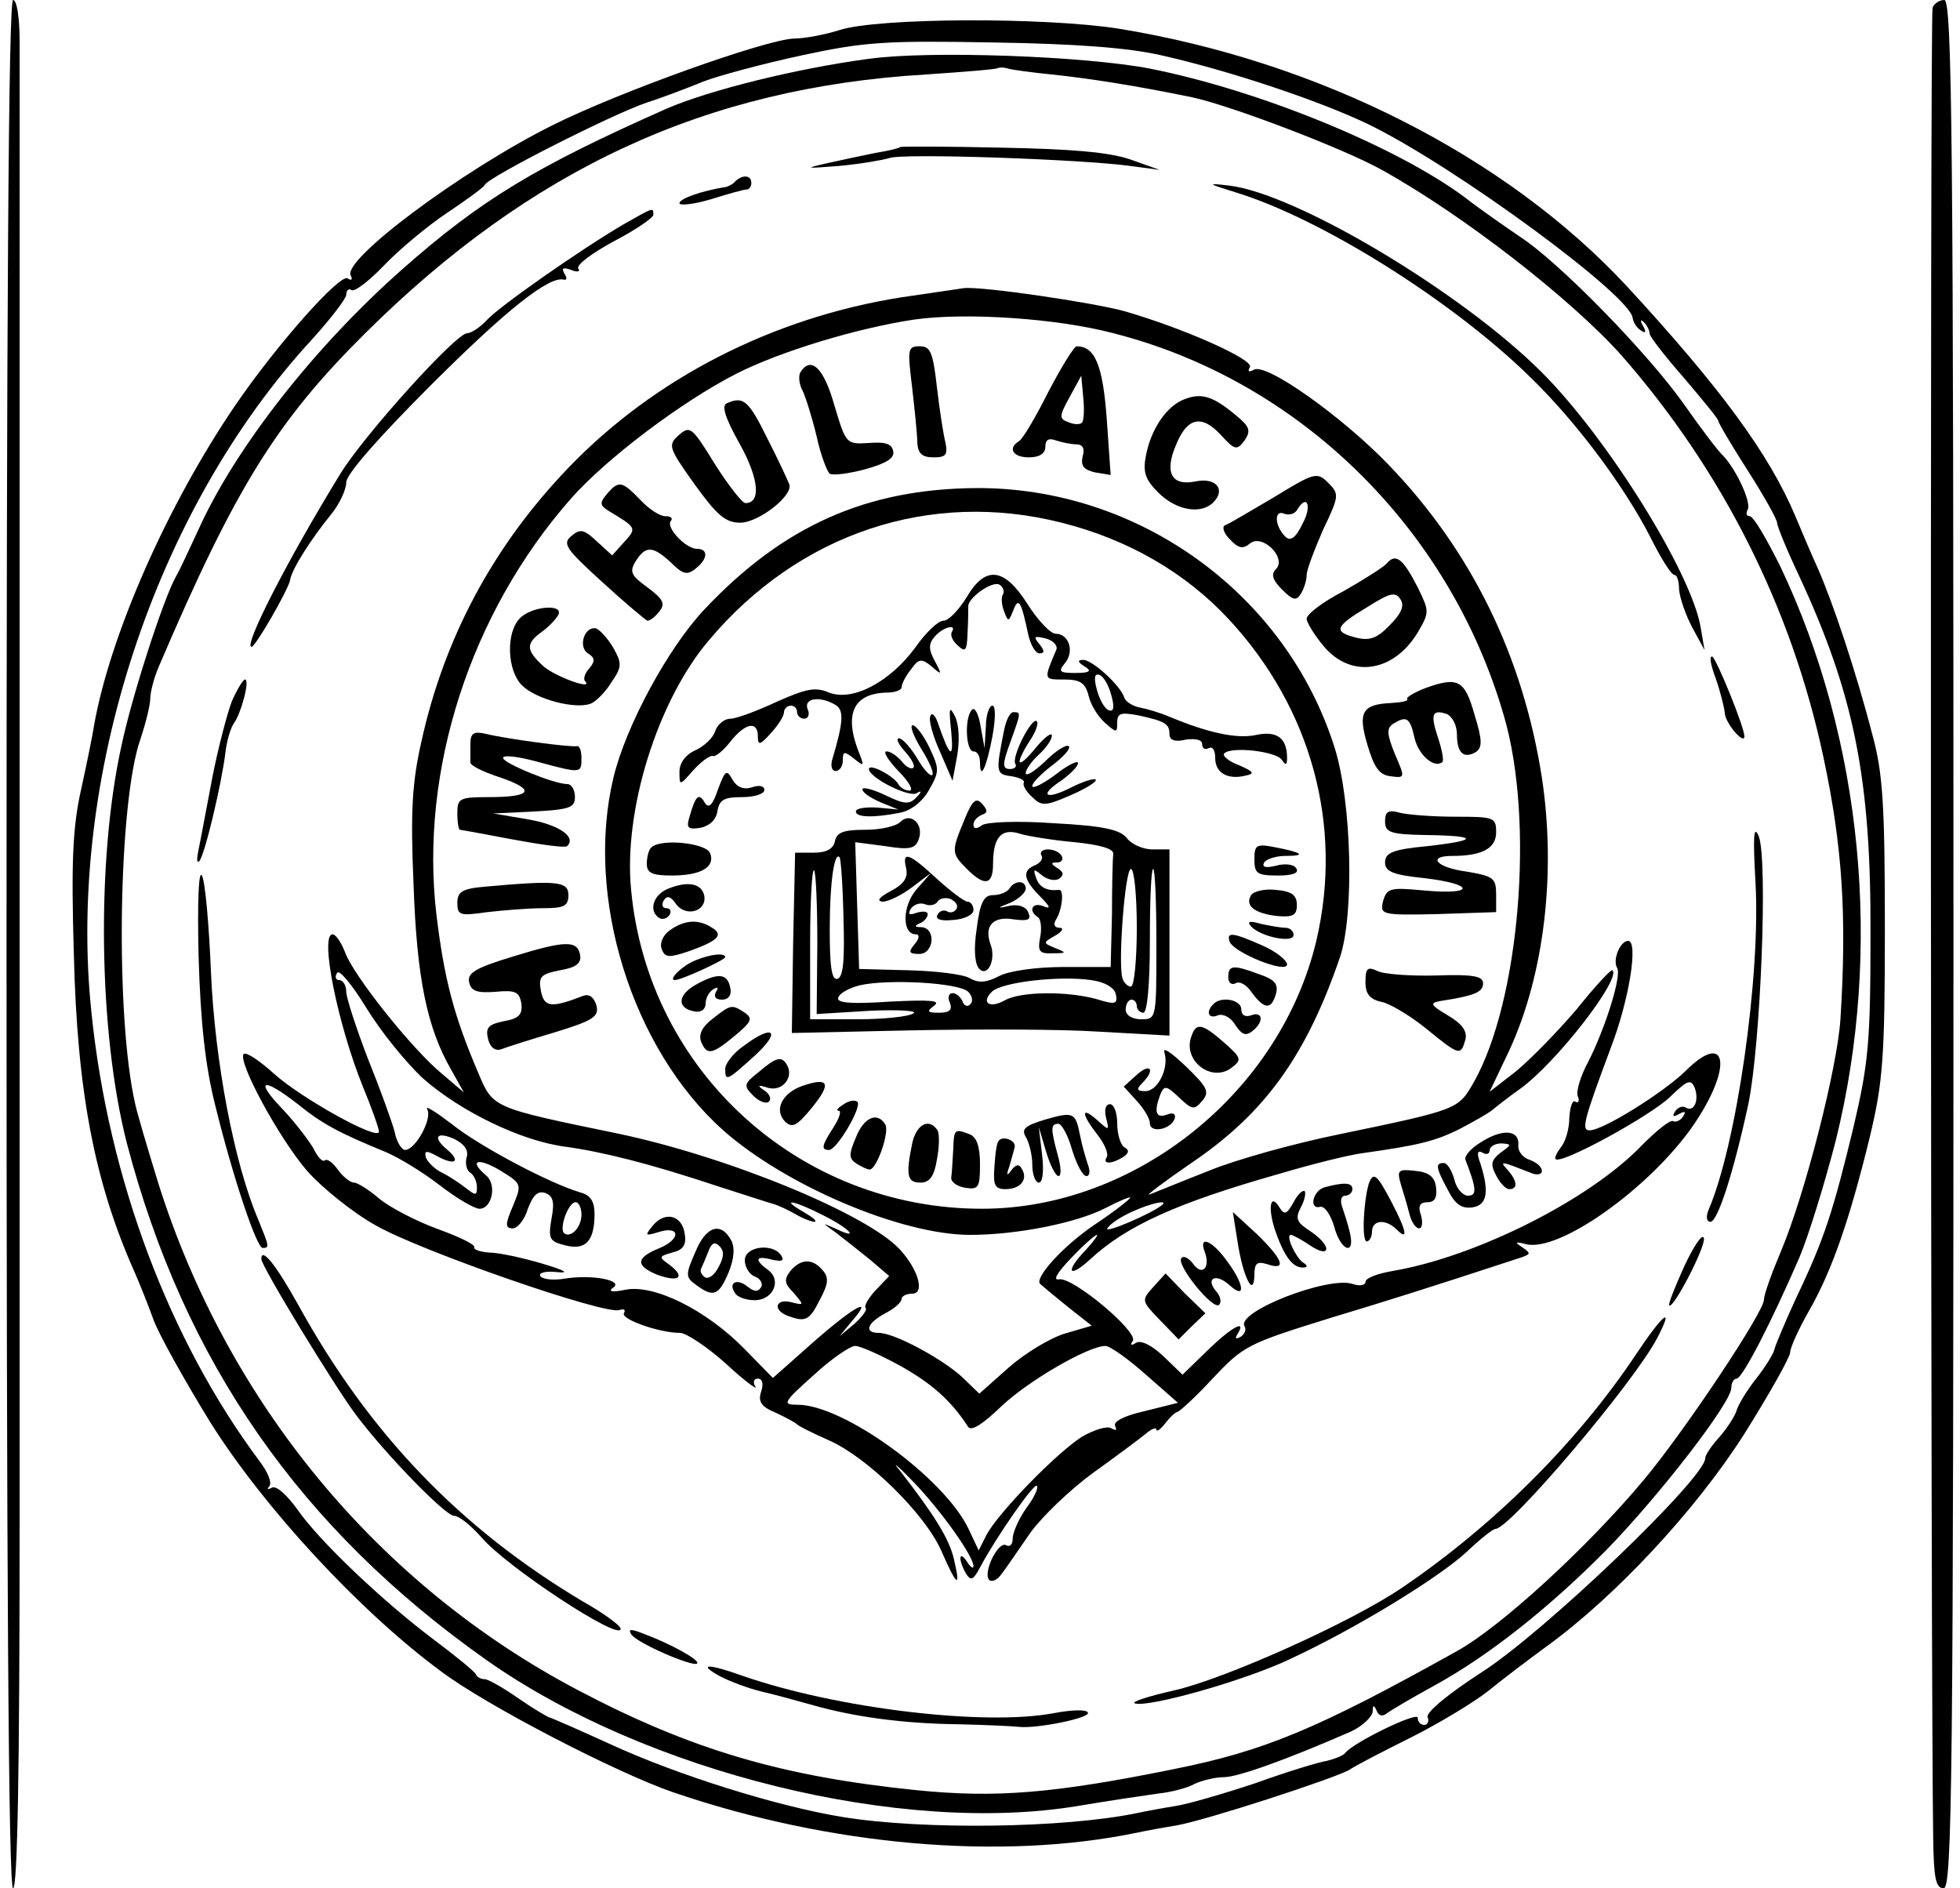 <?xml version="1.0" standalone="no"?>
<!DOCTYPE svg PUBLIC "-//W3C//DTD SVG 20010904//EN"
 "http://www.w3.org/TR/2001/REC-SVG-20010904/DTD/svg10.dtd">
<svg version="1.0" xmlns="http://www.w3.org/2000/svg"
 width="300pt" height="289pt" viewBox="0 0 300 289"
 preserveAspectRatio="xMidYMid meet">
<g transform="translate(0,289) scale(0.1,-0.1)"
fill="#000000" stroke="none">
<path d="M10 1445 c0 -957 3 -1445 10 -1445 7 0 10 191 10 553 0 726 0 2195 0
2275 0 34 -4 62 -10 62 -7 0 -10 -488 -10 -1445z"/>
<path d="M2958 2878 c-4 -11 -3 -2557 1 -2805 1 -58 4 -73 16 -73 13 0 15 167
15 1445 0 1228 -2 1445 -14 1445 -8 0 -16 -6 -18 -12z"/>
<path d="M1285 2844 c-22 -7 -53 -13 -70 -13 -44 -2 -266 -81 -370 -133 -140
-70 -323 -207 -308 -230 3 -6 1 -8 -5 -4 -12 7 -109 -102 -173 -196 -102 -150
-190 -348 -215 -488 -2 -14 -11 -58 -20 -99 -13 -58 -15 -113 -11 -250 5 -213
32 -351 93 -488 8 -18 21 -51 29 -73 8 -22 47 -92 87 -157 81 -129 227 -288
353 -381 69 -52 268 -155 355 -185 240 -82 502 -105 710 -62 14 3 41 8 60 11
46 8 239 71 265 85 10 7 53 29 95 50 42 21 95 53 118 71 22 18 63 49 89 68
105 76 228 208 302 324 39 62 71 119 71 126 0 7 13 36 29 64 35 61 62 139 93
266 20 84 23 120 23 320 0 187 -3 237 -19 295 -25 97 -61 204 -84 256 -11 24
-26 60 -34 79 -40 95 -115 197 -258 352 -185 199 -471 344 -777 394 -114 18
-369 17 -428 -2z m494 -39 c102 -23 240 -69 315 -105 132 -64 403 -263 405
-297 1 -6 6 -15 13 -19 7 -5 8 -2 3 7 -5 8 -4 11 1 6 5 -5 9 -13 9 -18 0 -4
24 -35 53 -68 28 -33 52 -62 52 -65 0 -3 20 -37 45 -76 25 -39 45 -75 45 -80
0 -5 15 -42 34 -82 84 -181 110 -310 109 -548 0 -165 -3 -197 -26 -295 -31
-128 -44 -170 -88 -262 -17 -37 -32 -73 -33 -78 -1 -6 -13 -26 -28 -45 -15
-19 -28 -41 -30 -49 -2 -7 -13 -25 -25 -39 -13 -14 -23 -29 -23 -34 0 -30
-246 -266 -343 -328 -48 -31 -84 -60 -82 -68 3 -6 0 -12 -5 -12 -6 0 -10 5
-10 11 0 10 -99 -38 -111 -54 -3 -4 -16 -9 -28 -12 -13 -2 -62 -17 -109 -34
-48 -16 -103 -32 -122 -35 -19 -3 -46 -8 -60 -11 -111 -23 -327 -26 -450 -6
-99 16 -253 64 -357 112 -46 21 -87 39 -91 40 -4 1 -26 14 -49 30 -23 16 -46
29 -51 29 -6 0 -12 3 -14 8 -2 4 -30 27 -62 51 -79 59 -178 153 -211 201 -16
22 -32 37 -39 33 -6 -3 -8 -3 -4 2 5 5 -2 22 -15 39 -138 185 -231 432 -257
686 -38 359 97 770 338 1031 28 31 52 62 52 68 0 7 4 10 8 7 5 -3 27 14 50 38
23 24 66 60 96 80 30 20 56 39 58 43 5 12 197 109 248 126 25 8 64 23 86 32
23 9 90 27 150 40 97 21 129 23 294 20 126 -2 208 -8 259 -20z"/>
<path d="M1330 2800 c-112 -15 -244 -48 -309 -76 -201 -89 -285 -140 -404
-245 -134 -118 -256 -273 -313 -399 -14 -30 -29 -63 -35 -73 -19 -34 -67 -182
-83 -258 -39 -176 -35 -440 8 -608 88 -336 266 -591 551 -792 244 -172 635
-268 905 -223 47 8 102 16 123 19 20 2 46 9 56 15 11 5 31 10 44 10 22 0 99
28 195 70 17 8 32 22 33 30 0 11 2 11 6 2 3 -8 9 -10 16 -4 7 5 39 24 72 42
84 46 177 120 264 208 80 82 191 225 191 248 0 8 4 14 8 14 9 0 54 88 96 185
14 33 39 114 56 180 72 291 41 613 -85 878 -21 42 -41 77 -47 77 -5 0 -6 4 -3
10 6 10 -16 59 -37 82 -8 7 -35 43 -61 80 -56 79 -192 218 -251 256 -22 15
-61 42 -84 60 -105 78 -315 164 -482 197 -98 19 -335 28 -430 15z m280 -24
c57 -6 128 -17 215 -35 57 -12 231 -78 290 -111 126 -70 290 -198 367 -284
154 -176 260 -385 309 -615 29 -136 36 -242 26 -401 -5 -75 -54 -267 -91 -355
-14 -33 -26 -66 -26 -74 0 -19 -122 -202 -184 -276 -86 -103 -219 -225 -286
-262 -215 -120 -295 -153 -435 -181 -183 -37 -271 -44 -391 -32 -207 21 -346
62 -519 153 -306 161 -537 440 -643 777 -16 52 -32 106 -35 120 -31 135 -26
463 8 559 8 24 15 52 15 62 0 10 6 33 14 51 116 271 179 373 315 508 254 252
522 376 858 396 59 4 110 8 111 10 2 1 9 1 15 -1 7 -2 37 -6 67 -9z"/>
<path d="M1378 2665 c-2 -2 -19 -6 -38 -9 -19 -4 -53 -11 -75 -16 -35 -8 -32
-8 19 -4 33 3 67 9 77 12 19 8 298 -2 369 -12 l45 -6 -45 16 c-32 11 -90 16
-197 18 -84 2 -153 2 -155 1z"/>
<path d="M1126 2613 c-4 -5 -11 -8 -14 -9 -38 -6 -72 -18 -72 -25 0 -4 21 -2
48 6 26 8 50 15 55 15 4 0 7 5 7 10 0 12 -13 13 -24 3z"/>
<path d="M1890 2596 c132 -40 334 -167 453 -284 70 -68 143 -166 183 -244 16
-32 32 -58 37 -58 4 0 7 -10 7 -22 1 -13 10 -39 20 -58 l19 -35 -6 35 c-14 83
-142 289 -243 390 -123 123 -376 274 -479 286 -34 4 -33 3 9 -10z"/>
<path d="M955 2547 c-65 -38 -191 -126 -210 -147 -10 -11 -24 -20 -30 -20 -17
0 -157 -155 -194 -215 -81 -132 -149 -265 -136 -265 6 0 56 87 59 102 2 16 32
63 63 101 13 16 23 38 23 49 0 12 49 68 129 148 117 117 182 168 204 162 5 -1
5 3 1 9 -5 9 -2 10 10 6 9 -4 15 -3 11 2 -3 6 22 24 55 42 33 17 60 36 60 40
0 12 1 12 -45 -14z"/>
<path d="M1380 2435 c-197 -31 -379 -124 -511 -262 -114 -119 -189 -259 -224
-418 -14 -62 -17 -106 -12 -219 5 -145 21 -220 58 -284 l19 -34 -34 29 c-45
37 -136 151 -148 186 -6 15 -14 27 -19 27 -20 0 8 -138 46 -232 14 -34 25 -65
25 -70 0 -15 -119 51 -161 89 -22 20 -42 33 -46 30 -10 -11 54 -129 97 -179
23 -26 70 -64 106 -84 71 -40 351 -137 372 -129 7 2 10 1 7 -5 -5 -9 54 -30
86 -30 9 0 41 -21 70 -47 29 -27 50 -42 45 -35 -4 7 -2 12 4 12 7 0 9 -8 5
-20 -5 -15 0 -23 22 -32 15 -7 30 -15 33 -18 3 -3 25 -14 50 -25 58 -26 146
-112 171 -169 24 -55 30 -58 19 -12 -7 31 -31 69 -84 137 -12 14 -1 5 23 -20
43 -45 91 -113 91 -128 0 -5 -5 -1 -10 7 -5 8 -10 11 -10 5 0 -5 4 -16 9 -24
7 -11 11 -9 21 10 25 47 83 130 87 125 3 -3 -4 -18 -16 -34 -12 -17 -21 -38
-21 -47 0 -9 -4 -13 -10 -10 -12 7 -36 -42 -26 -53 4 -4 13 0 19 9 7 9 26 37
44 63 18 25 61 66 95 91 35 25 71 52 81 60 9 8 17 11 17 7 0 -4 6 0 13 9 7 9
15 17 19 18 4 1 28 23 53 50 49 52 53 54 185 95 70 21 144 44 290 92 13 5 13
6 0 15 -12 8 -11 9 5 5 50 -14 190 85 257 182 61 89 52 147 -13 82 -33 -32
-125 -90 -146 -90 -13 0 -9 15 32 125 29 75 43 165 27 165 -12 0 -24 -29 -17
-41 8 -11 -18 -93 -44 -144 -12 -22 -19 -46 -16 -53 3 -7 1 -11 -4 -8 -4 3 -8
-8 -9 -25 0 -17 -6 -37 -13 -45 -6 -8 -10 -16 -8 -18 8 -9 145 66 175 95 27
26 32 28 38 14 7 -19 -1 -38 -14 -30 -5 3 -12 0 -16 -6 -5 -8 -3 -9 6 -4 9 5
11 4 6 -4 -4 -6 -11 -9 -15 -7 -4 3 -25 -14 -47 -36 -80 -84 -254 -171 -381
-193 -24 -4 -43 -11 -43 -17 0 -5 -9 -7 -20 -3 -38 12 -179 -43 -165 -65 3 -5
0 -12 -6 -16 -8 -4 -9 -3 -5 4 15 24 -9 11 -46 -25 l-38 -37 -29 28 c-18 17
-34 25 -42 21 -7 -5 -10 -4 -5 3 8 14 -92 98 -113 94 -10 -2 -3 10 18 32 19
20 37 36 40 36 2 0 -5 -10 -17 -23 -32 -33 -27 -45 6 -15 56 52 133 87 292
132 47 14 103 28 125 31 85 12 111 18 149 37 21 11 44 24 50 29 6 5 25 20 42
32 55 39 156 169 142 182 -2 2 -27 -25 -55 -60 -29 -34 -71 -77 -93 -95 l-40
-31 30 63 c54 117 72 273 50 418 -29 186 -108 347 -234 478 -71 74 -189 158
-207 146 -7 -4 -10 -3 -6 4 8 11 -102 60 -193 86 -48 13 -216 38 -245 35 -5
-1 -48 -7 -95 -14z m324 -55 c284 -72 515 -298 598 -586 47 -160 24 -436 -46
-560 -24 -42 -23 -42 -206 -80 -69 -14 -159 -39 -200 -56 -41 -16 -82 -33 -90
-36 -8 -3 20 18 62 47 113 76 177 164 229 316 22 66 18 237 -8 320 -74 236
-300 399 -548 398 -169 -1 -297 -58 -418 -187 -55 -59 -119 -177 -138 -256
-44 -183 28 -415 168 -540 96 -85 273 -160 378 -160 71 0 162 18 207 41 21 11
38 18 38 16 0 -2 -24 -21 -54 -41 -49 -33 -93 -82 -84 -91 2 -2 20 -17 41 -34
l38 -30 -41 -12 c-23 -7 -61 -30 -86 -52 l-45 -40 -27 26 c-31 28 -103 67
-127 67 -23 0 -18 15 10 30 14 7 25 17 25 22 0 4 7 8 16 8 20 0 10 36 -18 67
-50 55 -265 143 -432 178 -194 40 -191 39 -214 93 -38 89 -52 144 -64 242 -26
221 52 462 206 637 55 62 169 148 253 191 67 34 185 70 273 83 78 11 217 2
304 -21z m-79 -290 c103 -26 190 -77 256 -148 126 -136 175 -315 134 -491 -55
-233 -277 -411 -512 -411 -279 0 -511 210 -537 488 -12 121 40 289 119 382
138 164 339 231 540 180z m-977 -851 c57 -50 149 -95 217 -104 58 -8 130 -26
235 -61 41 -13 80 -26 85 -27 6 -2 20 -8 32 -15 12 -7 25 -12 30 -12 4 1 -3 7
-17 15 -38 22 -15 18 30 -5 42 -21 57 -39 18 -20 -21 9 -20 9 2 -7 13 -10 37
-29 53 -42 l28 -24 -21 -22 c-11 -12 -18 -24 -15 -27 3 -2 -5 -13 -17 -24
l-23 -19 19 23 c34 39 5 24 -59 -32 l-62 -55 -44 45 c-58 59 -138 99 -182 90
-19 -4 -27 -3 -19 3 18 11 -31 21 -74 14 -17 -3 -34 -1 -37 4 -3 5 8 8 26 6
20 -2 11 3 -23 13 -30 9 -67 17 -82 17 -14 1 -24 5 -22 8 2 4 -23 16 -56 28
-33 12 -73 33 -89 46 -16 14 -34 25 -39 25 -6 0 -17 9 -25 20 -8 11 -16 17
-20 14 -3 -3 -11 5 -17 18 -7 12 -28 40 -48 61 -43 45 -30 49 24 7 37 -30 63
-44 134 -73 19 -8 56 -30 83 -51 26 -20 53 -36 61 -36 19 0 27 37 10 51 -27
23 -13 28 21 8 34 -21 34 -21 20 -55 -12 -28 -12 -34 0 -34 7 0 18 13 23 30 8
21 15 28 27 24 12 -5 14 -14 9 -40 -5 -30 -3 -34 21 -40 31 -8 45 6 45 48 0
19 -6 29 -22 33 -47 14 -155 71 -197 105 -25 19 -41 29 -37 22 8 -14 -18 -62
-34 -62 -5 0 -13 12 -16 28 -4 15 -22 65 -41 112 -18 47 -33 93 -33 102 0 10
-5 18 -11 18 -5 0 -7 5 -3 11 3 6 23 -18 45 -54 22 -36 61 -84 87 -108z m66
-121 c-2 -9 0 -19 6 -23 5 -3 10 -13 10 -22 0 -13 -2 -13 -16 -2 -9 7 -25 18
-37 24 -11 5 -22 16 -25 23 -3 11 0 12 18 2 26 -14 36 -8 15 10 -23 19 -18 29
10 17 16 -8 23 -18 19 -29z m176 -87 c0 -20 -17 -37 -27 -28 -7 8 7 47 18 47
5 0 9 -9 9 -19z m889 15 c-15 -13 -90 -45 -84 -36 4 7 21 18 39 26 29 13 54
18 45 10z m-400 -247 c48 -27 77 -53 103 -93 5 -7 23 5 50 31 42 40 134 93
160 93 7 0 35 -20 62 -44 l49 -43 -52 -13 c-31 -7 -48 -16 -44 -23 3 -6 1 -7
-6 -3 -6 4 -26 -2 -45 -13 -38 -24 -127 -115 -146 -150 l-12 -24 -16 34 c-38
78 -191 189 -261 189 -24 0 -23 3 24 45 27 25 56 45 64 45 8 0 39 -14 70 -31z"/>
<path d="M1396 2298 c4 -35 8 -73 8 -85 1 -17 7 -23 25 -23 19 0 22 4 18 23
-3 12 -9 50 -13 85 -6 53 -10 62 -26 62 -19 0 -19 -4 -12 -62z"/>
<path d="M1605 2291 c-19 -38 -39 -72 -45 -76 -18 -11 -10 -25 15 -25 16 0 25
6 25 16 0 11 5 14 16 10 9 -3 23 -6 31 -6 10 0 14 -6 10 -19 -3 -14 2 -20 19
-24 l24 -4 -6 86 c-6 82 -18 111 -46 111 -4 0 -23 -31 -43 -69z m51 -48 c-3
-3 -12 -3 -21 1 -14 5 -14 9 2 38 l18 33 3 -33 c2 -19 1 -36 -2 -39z"/>
<path d="M1225 2320 c-3 -5 -2 -18 3 -27 5 -10 15 -42 22 -71 6 -28 16 -54 20
-57 5 -3 29 0 55 7 32 9 45 17 42 28 -2 11 -13 14 -37 12 -35 -2 -35 -2 -53
58 -16 57 -36 76 -52 50z"/>
<path d="M1813 2279 c-27 -10 -51 -45 -59 -86 -5 -26 -1 -37 19 -57 27 -27 65
-34 84 -15 20 20 4 39 -28 32 -36 -7 -47 14 -29 56 17 42 39 47 68 16 22 -24
25 -25 37 -9 10 15 8 21 -14 39 -35 29 -52 34 -78 24z"/>
<path d="M1113 2273 c-9 -3 -4 -21 19 -62 30 -54 33 -91 9 -91 -5 0 -26 27
-47 60 -35 57 -38 59 -55 44 -17 -15 -16 -19 24 -75 34 -47 47 -59 70 -59 28
0 82 42 75 59 -2 5 -16 36 -33 69 -29 59 -37 66 -62 55z"/>
<path d="M1950 2129 c-36 -21 -69 -41 -75 -43 -5 -2 -2 -12 7 -21 13 -14 20
-16 31 -7 19 16 57 -22 40 -39 -8 -8 -5 -17 9 -31 17 -17 22 -18 29 -7 5 8 9
21 9 29 0 8 12 39 25 69 25 52 25 55 8 72 -17 17 -21 16 -83 -22z m44 -40
c-11 -23 -19 -28 -27 -20 -16 16 -17 41 -2 35 7 -3 16 -1 20 5 15 26 24 8 9
-20z"/>
<path d="M929 2134 c-11 -13 -11 -17 1 -25 45 -27 45 -27 25 -49 l-18 -20 -23
21 c-20 19 -26 20 -39 9 -15 -12 -9 -20 47 -71 35 -32 66 -58 69 -59 4 0 12 6
18 14 10 12 6 19 -18 37 -25 18 -28 24 -18 40 15 24 26 24 54 -2 18 -18 25
-20 38 -9 19 15 19 30 2 30 -18 0 -49 34 -40 43 3 4 0 7 -9 7 -8 0 -25 11 -38
25 -28 29 -33 30 -51 9z"/>
<path d="M2122 2027 c-6 -6 -36 -25 -66 -42 -31 -16 -56 -35 -56 -42 0 -6 12
-25 26 -42 42 -50 107 -40 144 21 18 31 18 32 0 69 -23 45 -34 53 -48 36z m5
-94 c-19 -20 -31 -24 -51 -19 -36 9 -33 17 17 47 35 22 43 24 51 11 6 -10 0
-22 -17 -39z"/>
<path d="M796 1944 c-22 -22 -20 -80 3 -103 21 -21 81 -37 105 -28 8 3 23 18
32 33 16 23 16 29 3 52 -8 14 -20 27 -26 30 -18 5 -29 -28 -13 -38 11 -7 11
-12 2 -23 -7 -7 -9 -16 -7 -19 16 -16 -47 7 -64 23 -26 24 -26 34 -3 51 10 7
22 19 26 26 11 18 -39 15 -58 -4z"/>
<path d="M2182 1837 c-18 -7 -31 -15 -28 -17 2 -3 -9 -5 -25 -6 -44 -2 -51
-14 -36 -64 10 -34 18 -46 35 -48 23 -3 23 -3 7 34 -12 30 -13 39 -3 46 21 13
26 10 33 -21 6 -27 31 -48 43 -37 2 3 -1 19 -7 37 -12 36 -9 44 14 36 8 -4 15
-17 15 -31 0 -28 10 -38 29 -27 10 7 10 18 -2 57 -15 53 -25 59 -75 41z"/>
<path d="M720 1751 c0 -12 0 -24 0 -28 0 -5 21 -15 46 -23 55 -19 48 -30 -18
-30 -45 0 -48 -2 -48 -25 0 -14 2 -25 4 -25 2 0 39 -7 82 -15 43 -8 80 -13 82
-10 15 14 -13 33 -60 41 l-53 9 63 3 c54 3 62 6 62 22 0 11 -5 20 -12 20 -20
0 -98 32 -98 40 0 5 24 2 53 -6 67 -18 67 -18 67 6 0 11 -3 19 -7 18 -9 -2
-108 11 -140 19 -18 4 -23 1 -23 -16z"/>
<path d="M2120 1633 c0 -17 8 -20 61 -21 82 -1 84 -8 4 -17 -53 -5 -65 -10
-65 -25 0 -14 12 -19 60 -24 77 -9 79 -26 1 -19 -53 5 -58 4 -64 -16 -5 -21
-3 -22 84 -20 l89 3 0 27 c0 25 -4 28 -45 35 -46 6 -62 24 -22 24 46 0 67 12
67 36 0 23 -3 24 -62 24 -35 0 -73 3 -85 6 -18 5 -23 2 -23 -13z"/>
<path d="M743 1533 c-36 -3 -43 -8 -43 -25 0 -19 4 -20 46 -14 26 3 64 6 85 6
32 0 39 3 39 20 0 21 -16 23 -127 13z"/>
<path d="M785 1426 c-56 -17 -70 -25 -67 -39 3 -14 12 -17 40 -15 31 3 37 0
40 -18 2 -17 -4 -23 -27 -27 -24 -5 -28 -10 -24 -27 3 -13 11 -19 20 -16 7 3
45 15 82 26 59 18 68 24 64 41 -4 13 -11 18 -20 15 -49 -19 -60 -18 -65 7 -4
22 -1 26 29 32 25 4 33 11 31 23 -4 23 -22 23 -103 -2z"/>
<path d="M2090 1387 c0 -19 7 -27 27 -31 14 -4 45 -23 68 -42 49 -40 51 -40
58 -15 3 13 -5 24 -27 37 -27 16 -28 19 -11 22 51 8 65 13 65 27 0 11 -15 14
-72 12 -40 -1 -81 2 -90 7 -15 7 -18 4 -18 -17z"/>
<path d="M1479 1975 c-12 -19 -27 -35 -35 -35 -8 0 -27 -18 -43 -41 -39 -53
-96 -83 -132 -69 -21 9 -35 6 -80 -14 -30 -14 -62 -26 -71 -26 -9 0 -19 -8
-23 -18 -3 -11 -17 -24 -30 -30 -16 -7 -25 -20 -25 -33 0 -22 0 -22 21 2 12
13 25 23 30 22 4 -2 17 9 27 22 23 29 42 32 42 8 0 -14 3 -14 20 5 11 12 20
26 20 32 0 5 5 10 10 10 6 0 10 -4 10 -10 0 -5 5 -10 11 -10 6 0 9 7 5 15 -6
17 20 20 43 6 13 -8 12 -26 -5 -83 -3 -10 -1 -18 5 -18 6 0 11 7 11 16 0 14 2
15 17 3 15 -12 16 -12 9 6 -25 61 -11 94 42 95 12 0 22 4 22 8 0 5 6 17 14 27
12 17 16 18 32 5 16 -14 16 -13 5 8 -10 18 -10 27 0 38 12 14 34 20 26 7 -3
-5 1 -14 9 -21 12 -11 14 -8 15 20 1 18 1 36 1 39 -2 13 37 41 48 34 5 -3 8
-10 5 -15 -3 -4 -2 -16 2 -26 6 -16 7 -16 14 2 8 21 12 14 23 -38 4 -16 11
-28 17 -28 8 0 8 4 0 14 -10 12 -8 13 9 9 12 -3 19 -11 17 -17 -20 -47 -20
-46 12 -46 24 0 32 -5 37 -24 3 -14 14 -32 25 -42 18 -16 19 -16 19 0 0 15 6
16 33 11 41 -9 47 -13 47 -29 0 -9 9 -12 25 -8 15 2 25 0 25 -7 0 -7 5 -9 10
-6 6 3 10 -3 10 -15 0 -23 19 -34 47 -27 14 3 12 6 -11 16 -16 6 -26 15 -22
18 11 11 80 3 88 -10 6 -9 8 -8 8 3 0 31 -16 42 -48 35 -29 -6 -72 3 -132 28
-14 6 -34 12 -45 14 -11 2 -22 9 -24 15 -6 19 -49 58 -63 58 -9 0 -9 -3 2 -10
12 -7 8 -10 -14 -10 -24 0 -27 2 -16 15 15 18 6 45 -14 45 -8 0 -27 20 -43 45
-36 57 -65 60 -94 10z m222 -149 c5 -18 4 -26 -4 -23 -6 2 -14 16 -18 31 -5
18 -4 26 4 23 6 -2 14 -16 18 -31z"/>
<path d="M1456 1770 c4 -44 -2 -40 -21 15 -4 11 -9 15 -11 9 -3 -6 4 -31 15
-55 l19 -44 7 38 c4 23 3 47 -3 60 -9 18 -10 14 -6 -23z"/>
<path d="M1488 1804 c-12 -11 -10 -64 2 -64 6 0 10 -7 10 -17 0 -29 10 -8 19
40 5 27 5 47 0 47 -5 0 -10 -15 -10 -32 l-2 -33 -6 33 c-3 19 -9 30 -13 26z"/>
<path d="M1537 1773 c-13 -65 -13 -68 11 -71 12 -2 21 -6 19 -10 -2 -4 4 -14
13 -22 14 -14 20 -14 59 3 23 10 41 21 38 24 -3 2 -19 -3 -37 -12 -39 -20 -51
-13 -16 10 14 10 26 22 26 27 0 5 -16 -3 -35 -18 -19 -14 -35 -22 -35 -17 0 5
14 19 31 32 17 13 28 25 25 29 -4 3 -20 -7 -36 -23 -17 -16 -30 -24 -30 -18 0
5 9 18 20 28 11 10 20 23 20 29 0 6 -11 -2 -25 -19 -28 -34 -33 -27 -9 11 9
13 14 27 11 30 -7 8 -39 -54 -33 -65 3 -4 -1 -8 -8 -8 -12 0 -12 7 0 40 17 47
17 47 5 47 -5 0 -11 -12 -14 -27z"/>
<path d="M1410 1744 c12 -19 20 -37 17 -40 -3 -3 -13 8 -23 25 -10 17 -23 31
-28 31 -5 0 -1 -9 9 -20 10 -11 16 -22 13 -25 -3 -3 -11 1 -18 10 -7 8 -17 15
-23 15 -6 0 2 -13 18 -30 16 -16 24 -30 17 -30 -6 0 -14 4 -17 10 -9 14 -45
32 -45 23 0 -13 61 -44 73 -37 8 5 8 2 0 -6 -11 -12 -19 -11 -48 3 -19 9 -35
13 -35 9 0 -5 12 -13 28 -20 l27 -11 -32 3 c-18 1 -33 -1 -33 -6 0 -9 26 -10
67 -2 17 3 35 17 45 35 16 28 16 32 1 64 -9 19 -21 35 -26 35 -5 0 1 -16 13
-36z"/>
<path d="M1099 1682 c-8 -24 -14 -30 -20 -21 -9 16 -14 12 -23 -19 -6 -19 -4
-22 16 -19 14 3 24 12 26 25 3 18 10 22 38 22 19 0 34 5 34 11 0 6 -8 8 -19 4
-13 -4 -23 0 -30 12 -9 16 -11 14 -22 -15z"/>
<path d="M1476 1635 c-20 -48 -20 -51 4 -75 27 -27 40 -25 40 8 0 41 13 55 41
46 13 -4 51 -10 84 -13 39 -4 60 -10 59 -18 -1 -7 -2 -49 -2 -93 l-2 -80 -72
0 c-42 0 -84 -6 -99 -14 -19 -10 -31 -11 -45 -3 -10 6 -53 11 -94 12 l-75 2
-3 97 -3 97 46 -6 c37 -6 46 -4 51 10 9 23 -12 43 -28 27 -7 -7 -31 -12 -54
-12 -33 0 -43 -4 -46 -17 -2 -12 -13 -18 -32 -18 l-29 0 -3 -138 -2 -138 181
4 c100 2 230 2 290 -2 l107 -6 0 143 0 142 -26 0 c-15 0 -32 8 -39 17 -10 13
-35 19 -111 23 -56 4 -104 2 -111 -3 -8 -6 -13 -6 -13 1 0 6 6 12 13 15 9 3 9
7 0 17 -9 10 -15 5 -27 -25z m-185 -149 c2 -64 0 -91 -9 -94 -9 -3 -12 18 -12
76 0 71 7 119 15 110 2 -2 5 -43 6 -92z m-40 -41 l-1 -107 81 5 c45 2 75 0 67
-4 -7 -5 -46 -9 -85 -9 l-73 0 0 117 c0 64 3 114 6 111 3 -4 5 -54 5 -113z
m489 25 c0 -49 -4 -90 -9 -90 -5 0 -11 6 -13 13 -7 23 4 167 13 167 5 0 9 -40
9 -90z m30 -25 c0 -114 0 -115 -23 -115 -14 0 -24 6 -24 15 0 8 4 15 9 15 4 0
8 -4 8 -10 0 -5 5 -10 10 -10 6 0 10 43 10 110 0 61 2 110 5 110 3 0 5 -52 5
-115z m-62 -77 c3 -15 -1 -16 -30 -7 -44 12 -115 12 -140 -2 -23 -13 -37 -4
-20 13 15 15 104 25 152 18 22 -3 36 -12 38 -22z m-226 4 c6 -6 8 -15 3 -19
-4 -5 -10 -2 -12 5 -3 6 -9 12 -15 12 -6 0 -8 -7 -4 -15 4 -11 -1 -15 -17 -15
-18 0 -19 2 -7 11 11 8 -8 9 -68 6 -60 -4 -82 -2 -79 6 2 7 17 15 33 19 44 10
152 4 166 -10z"/>
<path d="M997 1593 c-4 -3 -7 -15 -7 -25 0 -14 8 -18 38 -18 45 0 67 13 59 34
-6 16 -76 23 -90 9z"/>
<path d="M1920 1575 c0 -22 4 -25 36 -25 23 0 33 4 28 11 -3 6 -17 8 -31 4
-16 -4 -22 -2 -18 5 3 5 18 10 32 10 33 0 27 5 -14 13 -30 6 -33 4 -33 -18z"/>
<path d="M1594 1581 c3 -5 -1 -11 -9 -15 -21 -8 -19 -22 7 -48 16 -16 17 -20
5 -15 -17 7 -24 -7 -8 -17 4 -3 6 -17 3 -31 -4 -21 -1 -25 19 -24 22 0 22 1 4
8 -19 8 -19 8 0 19 11 6 14 12 7 12 -8 0 -10 5 -6 12 10 15 13 47 5 46 -19 -2
-30 4 -35 18 -5 14 -4 15 8 5 8 -7 20 -10 27 -6 8 6 7 10 -2 16 -11 7 -11 9
-1 9 7 0 10 5 7 10 -3 6 -13 10 -21 10 -8 0 -13 -4 -10 -9z"/>
<path d="M1387 1561 c3 -14 -3 -24 -24 -35 -17 -9 -22 -15 -12 -16 9 0 29 10
45 22 l29 22 -22 -25 c-22 -25 -23 -69 -1 -69 6 0 5 -7 -2 -15 -10 -12 -9 -15
7 -15 23 0 26 40 3 41 -10 0 -11 2 -2 6 6 2 12 9 12 14 0 4 -7 5 -17 2 -11 -4
-14 -3 -9 6 5 7 14 10 22 7 7 -3 16 -1 19 4 3 5 12 7 20 4 8 -4 12 -10 9 -15
-3 -5 -9 -7 -14 -4 -5 3 -12 1 -15 -5 -4 -7 5 -10 24 -8 17 1 31 8 31 15 0 7
-4 13 -9 13 -5 0 -26 16 -47 35 -42 39 -54 44 -47 16z"/>
<path d="M1023 1530 c-23 -9 -31 -34 -14 -45 5 -3 12 -1 16 5 3 5 1 10 -5 10
-6 0 -8 5 -4 12 5 8 11 6 19 -6 15 -20 47 -11 43 13 -4 19 -25 23 -55 11z"/>
<path d="M1545 1530 c-3 -5 -14 -10 -25 -10 -14 0 -20 -11 -25 -51 -5 -32 -3
-55 4 -62 13 -13 26 15 17 38 -10 28 4 43 35 38 22 -3 28 -1 23 10 -3 9 -14
13 -27 11 -22 -5 -22 -4 1 5 12 6 22 15 22 21 0 13 -17 13 -25 0z"/>
<path d="M1915 1520 c-10 -16 5 -28 40 -32 24 -2 30 1 30 17 0 15 -8 21 -32
23 -17 2 -34 -2 -38 -8z"/>
<path d="M1025 1466 c-10 -7 -16 -20 -12 -29 5 -13 11 -13 41 -3 45 16 54 25
36 36 -21 14 -43 12 -65 -4z"/>
<path d="M1915 1472 c15 -16 65 -26 65 -13 0 6 -6 11 -12 11 -7 0 -24 3 -38 6
-17 5 -22 4 -15 -4z"/>
<path d="M1882 1449 c6 -17 88 -50 88 -35 0 6 -17 20 -38 29 -45 20 -55 21
-50 6z"/>
<path d="M1064 1420 c-20 -8 -42 -30 -31 -30 10 0 77 31 77 35 0 7 -22 5 -46
-5z"/>
<path d="M1880 1394 c0 -8 5 -12 11 -9 6 4 17 -2 25 -14 19 -26 30 -27 37 -2
4 15 -2 22 -26 30 -40 15 -47 14 -47 -5z"/>
<path d="M1067 1384 c-30 -16 -32 -37 -4 -42 10 -2 17 3 17 12 0 8 5 18 12 22
7 4 8 3 4 -4 -4 -7 -1 -12 9 -12 10 0 15 7 13 17 -4 23 -18 25 -51 7z"/>
<path d="M1857 1353 c-12 -12 -7 -23 7 -17 8 3 20 -3 27 -15 10 -15 16 -17 26
-9 18 14 16 31 -2 24 -9 -3 -15 0 -15 9 0 15 -31 21 -43 8z"/>
<path d="M1091 1331 c-16 -12 -22 -24 -18 -35 9 -22 17 -20 52 9 25 21 28 26
15 35 -20 13 -21 13 -49 -9z"/>
<path d="M1824 1305 c-15 -37 29 -72 60 -50 17 13 17 15 -10 39 -34 30 -43 31
-50 11z"/>
<path d="M1138 1289 c-16 -11 -28 -27 -28 -35 0 -20 3 -18 46 21 41 38 27 48
-18 14z"/>
<path d="M1782 1280 c8 -23 -9 -60 -29 -60 -13 0 -14 3 -5 12 21 21 13 32 -8
13 l-20 -18 20 -22 c11 -12 20 -27 20 -34 0 -16 32 -10 38 7 2 7 -2 10 -12 6
-17 -6 -20 4 -10 31 6 14 9 14 29 -5 20 -19 23 -19 35 -5 12 14 8 21 -25 53
-21 20 -35 30 -33 22z"/>
<path d="M1161 1249 c-23 -18 -23 -21 -8 -36 9 -9 20 -13 24 -9 4 4 1 12 -7
17 -12 8 -10 9 6 4 22 -6 40 17 28 36 -8 13 -16 11 -43 -12z"/>
<path d="M1228 1228 c-31 -11 -44 -37 -26 -55 11 -10 18 -6 41 22 30 37 26 47
-15 33z"/>
<path d="M1290 1199 c-8 -5 -11 -9 -6 -9 4 0 1 -11 -8 -25 -18 -28 -20 -35 -7
-35 12 0 52 68 43 74 -5 3 -14 1 -22 -5z"/>
<path d="M1693 1179 c5 -20 5 -20 -14 -3 -25 22 -24 9 1 -23 11 -14 17 -29 14
-34 -7 -11 7 -11 25 0 9 6 10 11 2 15 -6 4 -11 20 -11 37 0 16 -5 29 -11 29
-7 0 -9 -9 -6 -21z"/>
<path d="M1598 1176 c-29 -9 -35 -14 -28 -26 5 -8 10 -27 10 -42 0 -16 5 -28
10 -28 6 0 8 17 5 43 l-5 42 11 -37 c6 -21 15 -38 19 -38 5 0 4 15 -1 32 -11
41 -11 48 1 48 5 0 15 -18 21 -40 7 -22 16 -40 22 -40 5 0 6 8 2 18 -3 9 -9
29 -12 45 -7 35 -10 36 -55 23z"/>
<path d="M1310 1149 c-11 -26 -11 -32 1 -40 8 -5 17 -9 20 -9 11 0 31 58 24
69 -12 20 -33 11 -45 -20z"/>
<path d="M1396 1139 c-10 -49 -7 -59 13 -59 14 0 21 10 25 35 4 20 4 40 1 45
-13 20 -33 9 -39 -21z"/>
<path d="M1459 1130 c-1 -16 -2 -36 -3 -42 -1 -7 9 -14 22 -16 20 -3 22 1 22
36 0 27 -5 42 -16 46 -23 9 -24 8 -25 -24z"/>
<path d="M1528 1143 c-3 -4 -5 -23 -6 -40 -2 -27 1 -33 17 -33 23 0 35 15 25
31 -4 8 -9 7 -16 -2 -7 -10 -8 -8 -3 6 3 11 7 24 8 29 3 11 -20 19 -25 9z"/>
<path d="M999 1014 c-12 -15 -12 -16 8 -10 34 11 36 -10 3 -24 -37 -15 -38
-27 -4 -41 33 -12 44 -4 19 15 -17 12 -17 13 4 19 17 4 22 12 19 29 -4 28 -30
35 -49 12z"/>
<path d="M1064 973 c-15 -34 -15 -38 2 -50 26 -19 34 -16 49 19 9 22 10 39 4
50 -16 29 -39 21 -55 -19z m36 -22 c-6 -12 -15 -19 -21 -16 -5 4 -8 9 -6 13 2
4 7 16 11 26 5 14 10 16 17 9 8 -8 7 -17 -1 -32z"/>
<path d="M1140 961 c0 -10 7 -22 16 -25 8 -3 12 -11 9 -16 -5 -8 -11 -7 -21 1
-16 13 -30 6 -19 -10 3 -6 17 -11 30 -11 28 0 42 30 21 46 -22 16 -20 23 6 16
14 -3 19 -2 14 6 -12 20 -56 15 -56 -7z"/>
<path d="M1210 945 c-10 -13 -10 -19 5 -34 16 -19 16 -19 -4 -14 -24 6 -29
-12 -5 -21 27 -10 33 -7 49 25 13 24 14 34 4 45 -15 18 -33 18 -49 -1z"/>
<path d="M2626 1852 c7 -20 13 -44 14 -53 0 -15 30 -50 30 -36 0 14 -42 117
-49 122 -5 2 -3 -12 5 -33z"/>
<path d="M355 1817 c-7 -18 -21 -71 -30 -117 -9 -47 -18 -96 -21 -110 -3 -14
-3 -22 1 -18 8 8 34 117 40 166 2 18 8 38 13 45 11 15 25 67 17 67 -3 0 -12
-15 -20 -33z"/>
<path d="M2687 1539 c8 -143 -29 -402 -72 -501 -4 -10 -3 -18 3 -18 11 0 35
74 58 180 19 92 30 374 16 410 -8 19 -9 0 -5 -71z"/>
<path d="M304 1425 c3 -99 10 -165 25 -225 28 -114 64 -220 73 -220 11 0 10 2
-7 44 -37 87 -66 242 -72 376 -3 74 -9 142 -14 150 -5 9 -7 -41 -5 -125z"/>
<path d="M2267 1142 c-15 -9 -26 -21 -24 -27 17 -44 18 -55 4 -55 -8 0 -18 11
-21 25 -4 14 -11 25 -16 25 -13 0 -13 -6 6 -41 11 -22 21 -29 37 -27 23 3 27
23 13 67 -6 16 -5 21 3 17 6 -4 11 -2 11 3 0 6 8 11 18 11 16 -1 16 -2 -1 -14
-15 -12 -16 -18 -7 -35 6 -12 15 -21 20 -21 14 0 12 13 -2 29 -14 15 -11 14
35 -4 9 -4 17 -3 17 3 0 6 -8 13 -19 17 -10 3 -18 13 -17 22 2 24 -24 26 -57
5z"/>
<path d="M2144 1078 c4 -13 10 -33 13 -45 3 -13 10 -23 15 -23 5 0 6 9 3 20
-5 14 -2 20 10 20 11 0 15 7 13 23 -2 16 -11 23 -32 25 -26 3 -28 1 -22 -20z"/>
<path d="M2095 1078 c-8 -27 -11 -88 -3 -88 4 0 8 7 8 15 0 18 21 20 38 3 18
-18 15 -2 -8 42 -22 42 -28 48 -35 28z"/>
<path d="M2028 1073 c-19 -5 -25 -35 -7 -30 7 1 16 -13 21 -30 10 -38 33 -46
24 -9 -3 13 -9 31 -12 40 -3 9 -1 16 5 16 6 0 11 5 11 10 0 10 -12 11 -42 3z"/>
<path d="M1980 1050 c-10 -18 -14 -20 -21 -9 -14 24 -19 3 -8 -32 14 -41 27
-59 43 -59 8 0 8 3 0 8 -11 8 -27 42 -18 42 2 0 16 -7 29 -16 15 -10 25 -12
25 -5 0 6 -11 18 -25 27 -20 13 -23 19 -14 36 6 11 8 22 6 25 -3 2 -11 -5 -17
-17z"/>
<path d="M1894 991 c8 -54 25 -89 26 -53 0 19 4 22 20 17 30 -10 24 7 -16 46
l-37 34 7 -44z"/>
<path d="M2578 952 c-14 -31 -25 -58 -23 -60 6 -6 56 90 53 103 -2 8 -15 -11
-30 -43z"/>
<path d="M1844 974 c9 -24 -4 -38 -18 -18 -7 9 -15 13 -18 8 -7 -11 49 -80 58
-71 4 4 2 13 -4 20 -18 21 -1 29 20 10 25 -23 23 1 -4 37 -23 32 -44 40 -34
14z"/>
<path d="M400 963 c0 -11 114 -198 146 -240 47 -62 136 -153 149 -153 8 0 26
-15 42 -33 38 -45 213 -160 213 -140 0 5 -26 24 -58 42 -188 112 -327 257
-435 453 -35 63 -57 90 -57 71z"/>
<path d="M1765 920 c-18 -20 -18 -21 10 -50 l29 -30 20 20 21 20 -31 30 -30
31 -19 -21z"/>
<path d="M2504 817 c-90 -135 -218 -262 -358 -357 -78 -53 -270 -139 -348
-157 -40 -9 -68 -18 -61 -20 20 -7 169 35 238 68 101 47 225 123 269 163 21
20 41 36 45 36 22 0 213 225 248 293 26 50 9 37 -33 -26z"/>
<path d="M966 389 c7 -13 95 -51 101 -45 5 5 -40 30 -83 46 -18 7 -23 7 -18
-1z"/>
<path d="M1101 325 c15 -8 44 -19 65 -24 22 -5 57 -15 79 -21 64 -18 138 -28
222 -29 43 -1 85 -3 93 -4 27 -3 111 14 105 22 -2 5 -26 4 -52 -1 -106 -20
-332 7 -476 57 -53 19 -70 19 -36 0z"/>
</g>
</svg>
